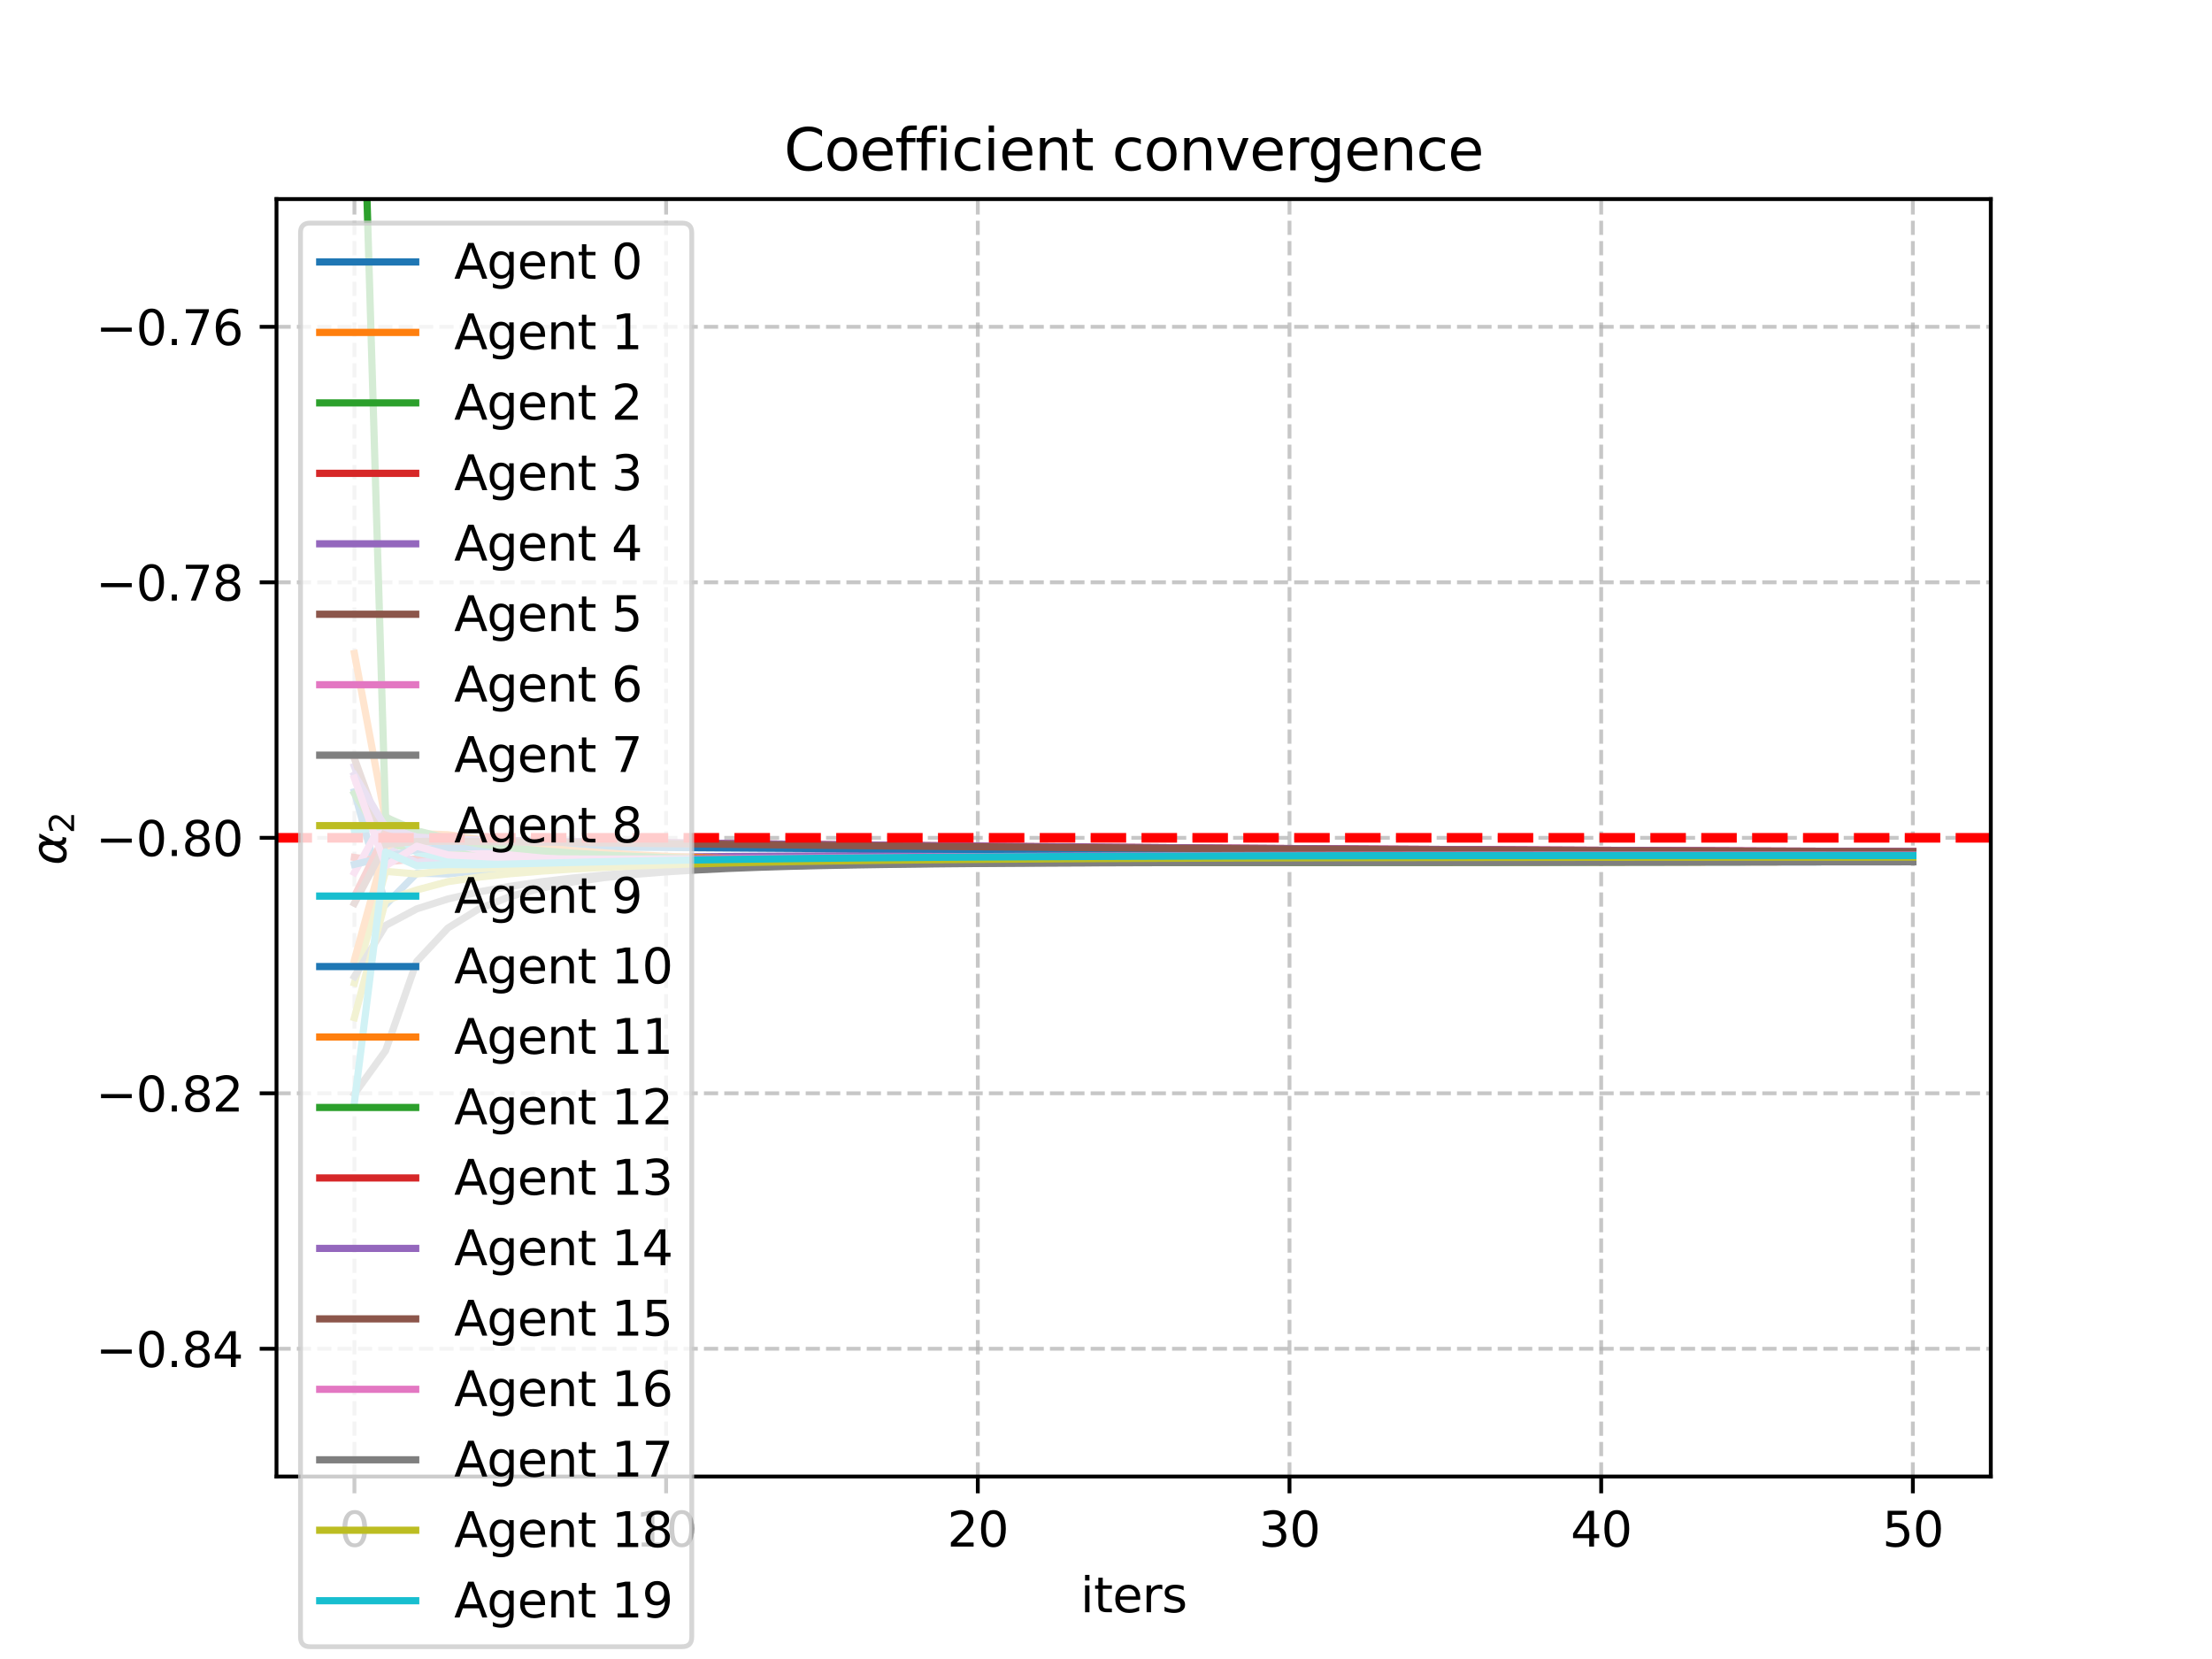 <?xml version="1.0" encoding="utf-8" standalone="no"?>
<!DOCTYPE svg PUBLIC "-//W3C//DTD SVG 1.1//EN"
  "http://www.w3.org/Graphics/SVG/1.1/DTD/svg11.dtd">
<svg xmlns:xlink="http://www.w3.org/1999/xlink" width="460.8pt" height="345.6pt" viewBox="0 0 460.8 345.6" xmlns="http://www.w3.org/2000/svg" version="1.1">
 <defs>
  <style type="text/css">*{stroke-linejoin: round; stroke-linecap: butt}</style>
 </defs>
 <g id="figure_1">
  <g id="patch_1">
   <path d="M 0 345.6 
L 460.8 345.6 
L 460.8 0 
L 0 0 
z
" style="fill: #ffffff"/>
  </g>
  <g id="axes_1">
   <g id="patch_2">
    <path d="M 57.6 307.584 
L 414.72 307.584 
L 414.72 41.472 
L 57.6 41.472 
z
" style="fill: #ffffff"/>
   </g>
   <g id="matplotlib.axis_1">
    <g id="xtick_1">
     <g id="line2d_1">
      <path d="M 73.833 307.584 
L 73.833 41.472 
" clip-path="url(#p2166d1a9cb)" style="fill: none; stroke-dasharray: 2.96,1.28; stroke-dashoffset: 0; stroke: #b0b0b0; stroke-opacity: 0.7; stroke-width: 0.8"/>
     </g>
     <g id="line2d_2">
      <defs>
       <path id="m186b4aa6e1" d="M 0 0 
L 0 3.5 
" style="stroke: #000000; stroke-width: 0.8"/>
      </defs>
      <g>
       <use xlink:href="#m186b4aa6e1" x="73.833" y="307.584" style="stroke: #000000; stroke-width: 0.8"/>
      </g>
     </g>
     <g id="text_1">
      <!-- 0 -->
      <g transform="translate(70.651 322.182) scale(0.1 -0.1)">
       <defs>
        <path id="DejaVuSans-30" d="M 2034 4250 
Q 1547 4250 1301 3770 
Q 1056 3291 1056 2328 
Q 1056 1369 1301 889 
Q 1547 409 2034 409 
Q 2525 409 2770 889 
Q 3016 1369 3016 2328 
Q 3016 3291 2770 3770 
Q 2525 4250 2034 4250 
z
M 2034 4750 
Q 2819 4750 3233 4129 
Q 3647 3509 3647 2328 
Q 3647 1150 3233 529 
Q 2819 -91 2034 -91 
Q 1250 -91 836 529 
Q 422 1150 422 2328 
Q 422 3509 836 4129 
Q 1250 4750 2034 4750 
z
" transform="scale(0.016)"/>
       </defs>
       <use xlink:href="#DejaVuSans-30"/>
      </g>
     </g>
    </g>
    <g id="xtick_2">
     <g id="line2d_3">
      <path d="M 138.764 307.584 
L 138.764 41.472 
" clip-path="url(#p2166d1a9cb)" style="fill: none; stroke-dasharray: 2.96,1.28; stroke-dashoffset: 0; stroke: #b0b0b0; stroke-opacity: 0.7; stroke-width: 0.8"/>
     </g>
     <g id="line2d_4">
      <g>
       <use xlink:href="#m186b4aa6e1" x="138.764" y="307.584" style="stroke: #000000; stroke-width: 0.8"/>
      </g>
     </g>
     <g id="text_2">
      <!-- 10 -->
      <g transform="translate(132.401 322.182) scale(0.1 -0.1)">
       <defs>
        <path id="DejaVuSans-31" d="M 794 531 
L 1825 531 
L 1825 4091 
L 703 3866 
L 703 4441 
L 1819 4666 
L 2450 4666 
L 2450 531 
L 3481 531 
L 3481 0 
L 794 0 
L 794 531 
z
" transform="scale(0.016)"/>
       </defs>
       <use xlink:href="#DejaVuSans-31"/>
       <use xlink:href="#DejaVuSans-30" transform="translate(63.623 0)"/>
      </g>
     </g>
    </g>
    <g id="xtick_3">
     <g id="line2d_5">
      <path d="M 203.695 307.584 
L 203.695 41.472 
" clip-path="url(#p2166d1a9cb)" style="fill: none; stroke-dasharray: 2.96,1.28; stroke-dashoffset: 0; stroke: #b0b0b0; stroke-opacity: 0.7; stroke-width: 0.8"/>
     </g>
     <g id="line2d_6">
      <g>
       <use xlink:href="#m186b4aa6e1" x="203.695" y="307.584" style="stroke: #000000; stroke-width: 0.8"/>
      </g>
     </g>
     <g id="text_3">
      <!-- 20 -->
      <g transform="translate(197.332 322.182) scale(0.1 -0.1)">
       <defs>
        <path id="DejaVuSans-32" d="M 1228 531 
L 3431 531 
L 3431 0 
L 469 0 
L 469 531 
Q 828 903 1448 1529 
Q 2069 2156 2228 2338 
Q 2531 2678 2651 2914 
Q 2772 3150 2772 3378 
Q 2772 3750 2511 3984 
Q 2250 4219 1831 4219 
Q 1534 4219 1204 4116 
Q 875 4013 500 3803 
L 500 4441 
Q 881 4594 1212 4672 
Q 1544 4750 1819 4750 
Q 2544 4750 2975 4387 
Q 3406 4025 3406 3419 
Q 3406 3131 3298 2873 
Q 3191 2616 2906 2266 
Q 2828 2175 2409 1742 
Q 1991 1309 1228 531 
z
" transform="scale(0.016)"/>
       </defs>
       <use xlink:href="#DejaVuSans-32"/>
       <use xlink:href="#DejaVuSans-30" transform="translate(63.623 0)"/>
      </g>
     </g>
    </g>
    <g id="xtick_4">
     <g id="line2d_7">
      <path d="M 268.625 307.584 
L 268.625 41.472 
" clip-path="url(#p2166d1a9cb)" style="fill: none; stroke-dasharray: 2.96,1.28; stroke-dashoffset: 0; stroke: #b0b0b0; stroke-opacity: 0.7; stroke-width: 0.8"/>
     </g>
     <g id="line2d_8">
      <g>
       <use xlink:href="#m186b4aa6e1" x="268.625" y="307.584" style="stroke: #000000; stroke-width: 0.8"/>
      </g>
     </g>
     <g id="text_4">
      <!-- 30 -->
      <g transform="translate(262.263 322.182) scale(0.1 -0.1)">
       <defs>
        <path id="DejaVuSans-33" d="M 2597 2516 
Q 3050 2419 3304 2112 
Q 3559 1806 3559 1356 
Q 3559 666 3084 287 
Q 2609 -91 1734 -91 
Q 1441 -91 1130 -33 
Q 819 25 488 141 
L 488 750 
Q 750 597 1062 519 
Q 1375 441 1716 441 
Q 2309 441 2620 675 
Q 2931 909 2931 1356 
Q 2931 1769 2642 2001 
Q 2353 2234 1838 2234 
L 1294 2234 
L 1294 2753 
L 1863 2753 
Q 2328 2753 2575 2939 
Q 2822 3125 2822 3475 
Q 2822 3834 2567 4026 
Q 2313 4219 1838 4219 
Q 1578 4219 1281 4162 
Q 984 4106 628 3988 
L 628 4550 
Q 988 4650 1302 4700 
Q 1616 4750 1894 4750 
Q 2613 4750 3031 4423 
Q 3450 4097 3450 3541 
Q 3450 3153 3228 2886 
Q 3006 2619 2597 2516 
z
" transform="scale(0.016)"/>
       </defs>
       <use xlink:href="#DejaVuSans-33"/>
       <use xlink:href="#DejaVuSans-30" transform="translate(63.623 0)"/>
      </g>
     </g>
    </g>
    <g id="xtick_5">
     <g id="line2d_9">
      <path d="M 333.556 307.584 
L 333.556 41.472 
" clip-path="url(#p2166d1a9cb)" style="fill: none; stroke-dasharray: 2.96,1.28; stroke-dashoffset: 0; stroke: #b0b0b0; stroke-opacity: 0.7; stroke-width: 0.8"/>
     </g>
     <g id="line2d_10">
      <g>
       <use xlink:href="#m186b4aa6e1" x="333.556" y="307.584" style="stroke: #000000; stroke-width: 0.8"/>
      </g>
     </g>
     <g id="text_5">
      <!-- 40 -->
      <g transform="translate(327.194 322.182) scale(0.1 -0.1)">
       <defs>
        <path id="DejaVuSans-34" d="M 2419 4116 
L 825 1625 
L 2419 1625 
L 2419 4116 
z
M 2253 4666 
L 3047 4666 
L 3047 1625 
L 3713 1625 
L 3713 1100 
L 3047 1100 
L 3047 0 
L 2419 0 
L 2419 1100 
L 313 1100 
L 313 1709 
L 2253 4666 
z
" transform="scale(0.016)"/>
       </defs>
       <use xlink:href="#DejaVuSans-34"/>
       <use xlink:href="#DejaVuSans-30" transform="translate(63.623 0)"/>
      </g>
     </g>
    </g>
    <g id="xtick_6">
     <g id="line2d_11">
      <path d="M 398.487 307.584 
L 398.487 41.472 
" clip-path="url(#p2166d1a9cb)" style="fill: none; stroke-dasharray: 2.96,1.28; stroke-dashoffset: 0; stroke: #b0b0b0; stroke-opacity: 0.7; stroke-width: 0.8"/>
     </g>
     <g id="line2d_12">
      <g>
       <use xlink:href="#m186b4aa6e1" x="398.487" y="307.584" style="stroke: #000000; stroke-width: 0.8"/>
      </g>
     </g>
     <g id="text_6">
      <!-- 50 -->
      <g transform="translate(392.125 322.182) scale(0.1 -0.1)">
       <defs>
        <path id="DejaVuSans-35" d="M 691 4666 
L 3169 4666 
L 3169 4134 
L 1269 4134 
L 1269 2991 
Q 1406 3038 1543 3061 
Q 1681 3084 1819 3084 
Q 2600 3084 3056 2656 
Q 3513 2228 3513 1497 
Q 3513 744 3044 326 
Q 2575 -91 1722 -91 
Q 1428 -91 1123 -41 
Q 819 9 494 109 
L 494 744 
Q 775 591 1075 516 
Q 1375 441 1709 441 
Q 2250 441 2565 725 
Q 2881 1009 2881 1497 
Q 2881 1984 2565 2268 
Q 2250 2553 1709 2553 
Q 1456 2553 1204 2497 
Q 953 2441 691 2322 
L 691 4666 
z
" transform="scale(0.016)"/>
       </defs>
       <use xlink:href="#DejaVuSans-35"/>
       <use xlink:href="#DejaVuSans-30" transform="translate(63.623 0)"/>
      </g>
     </g>
    </g>
    <g id="text_7">
     <!-- iters -->
     <g transform="translate(225.074 335.861) scale(0.1 -0.1)">
      <defs>
       <path id="DejaVuSans-69" d="M 603 3500 
L 1178 3500 
L 1178 0 
L 603 0 
L 603 3500 
z
M 603 4863 
L 1178 4863 
L 1178 4134 
L 603 4134 
L 603 4863 
z
" transform="scale(0.016)"/>
       <path id="DejaVuSans-74" d="M 1172 4494 
L 1172 3500 
L 2356 3500 
L 2356 3053 
L 1172 3053 
L 1172 1153 
Q 1172 725 1289 603 
Q 1406 481 1766 481 
L 2356 481 
L 2356 0 
L 1766 0 
Q 1100 0 847 248 
Q 594 497 594 1153 
L 594 3053 
L 172 3053 
L 172 3500 
L 594 3500 
L 594 4494 
L 1172 4494 
z
" transform="scale(0.016)"/>
       <path id="DejaVuSans-65" d="M 3597 1894 
L 3597 1613 
L 953 1613 
Q 991 1019 1311 708 
Q 1631 397 2203 397 
Q 2534 397 2845 478 
Q 3156 559 3463 722 
L 3463 178 
Q 3153 47 2828 -22 
Q 2503 -91 2169 -91 
Q 1331 -91 842 396 
Q 353 884 353 1716 
Q 353 2575 817 3079 
Q 1281 3584 2069 3584 
Q 2775 3584 3186 3129 
Q 3597 2675 3597 1894 
z
M 3022 2063 
Q 3016 2534 2758 2815 
Q 2500 3097 2075 3097 
Q 1594 3097 1305 2825 
Q 1016 2553 972 2059 
L 3022 2063 
z
" transform="scale(0.016)"/>
       <path id="DejaVuSans-72" d="M 2631 2963 
Q 2534 3019 2420 3045 
Q 2306 3072 2169 3072 
Q 1681 3072 1420 2755 
Q 1159 2438 1159 1844 
L 1159 0 
L 581 0 
L 581 3500 
L 1159 3500 
L 1159 2956 
Q 1341 3275 1631 3429 
Q 1922 3584 2338 3584 
Q 2397 3584 2469 3576 
Q 2541 3569 2628 3553 
L 2631 2963 
z
" transform="scale(0.016)"/>
       <path id="DejaVuSans-73" d="M 2834 3397 
L 2834 2853 
Q 2591 2978 2328 3040 
Q 2066 3103 1784 3103 
Q 1356 3103 1142 2972 
Q 928 2841 928 2578 
Q 928 2378 1081 2264 
Q 1234 2150 1697 2047 
L 1894 2003 
Q 2506 1872 2764 1633 
Q 3022 1394 3022 966 
Q 3022 478 2636 193 
Q 2250 -91 1575 -91 
Q 1294 -91 989 -36 
Q 684 19 347 128 
L 347 722 
Q 666 556 975 473 
Q 1284 391 1588 391 
Q 1994 391 2212 530 
Q 2431 669 2431 922 
Q 2431 1156 2273 1281 
Q 2116 1406 1581 1522 
L 1381 1569 
Q 847 1681 609 1914 
Q 372 2147 372 2553 
Q 372 3047 722 3315 
Q 1072 3584 1716 3584 
Q 2034 3584 2315 3537 
Q 2597 3491 2834 3397 
z
" transform="scale(0.016)"/>
      </defs>
      <use xlink:href="#DejaVuSans-69"/>
      <use xlink:href="#DejaVuSans-74" transform="translate(27.783 0)"/>
      <use xlink:href="#DejaVuSans-65" transform="translate(66.992 0)"/>
      <use xlink:href="#DejaVuSans-72" transform="translate(128.516 0)"/>
      <use xlink:href="#DejaVuSans-73" transform="translate(169.629 0)"/>
     </g>
    </g>
   </g>
   <g id="matplotlib.axis_2">
    <g id="ytick_1">
     <g id="line2d_13">
      <path d="M 57.6 280.973 
L 414.72 280.973 
" clip-path="url(#p2166d1a9cb)" style="fill: none; stroke-dasharray: 2.96,1.28; stroke-dashoffset: 0; stroke: #b0b0b0; stroke-opacity: 0.7; stroke-width: 0.8"/>
     </g>
     <g id="line2d_14">
      <defs>
       <path id="maf3e84c59c" d="M 0 0 
L -3.5 0 
" style="stroke: #000000; stroke-width: 0.8"/>
      </defs>
      <g>
       <use xlink:href="#maf3e84c59c" x="57.6" y="280.973" style="stroke: #000000; stroke-width: 0.8"/>
      </g>
     </g>
     <g id="text_8">
      <!-- −0.84 -->
      <g transform="translate(19.955 284.772) scale(0.1 -0.1)">
       <defs>
        <path id="DejaVuSans-2212" d="M 678 2272 
L 4684 2272 
L 4684 1741 
L 678 1741 
L 678 2272 
z
" transform="scale(0.016)"/>
        <path id="DejaVuSans-2e" d="M 684 794 
L 1344 794 
L 1344 0 
L 684 0 
L 684 794 
z
" transform="scale(0.016)"/>
        <path id="DejaVuSans-38" d="M 2034 2216 
Q 1584 2216 1326 1975 
Q 1069 1734 1069 1313 
Q 1069 891 1326 650 
Q 1584 409 2034 409 
Q 2484 409 2743 651 
Q 3003 894 3003 1313 
Q 3003 1734 2745 1975 
Q 2488 2216 2034 2216 
z
M 1403 2484 
Q 997 2584 770 2862 
Q 544 3141 544 3541 
Q 544 4100 942 4425 
Q 1341 4750 2034 4750 
Q 2731 4750 3128 4425 
Q 3525 4100 3525 3541 
Q 3525 3141 3298 2862 
Q 3072 2584 2669 2484 
Q 3125 2378 3379 2068 
Q 3634 1759 3634 1313 
Q 3634 634 3220 271 
Q 2806 -91 2034 -91 
Q 1263 -91 848 271 
Q 434 634 434 1313 
Q 434 1759 690 2068 
Q 947 2378 1403 2484 
z
M 1172 3481 
Q 1172 3119 1398 2916 
Q 1625 2713 2034 2713 
Q 2441 2713 2670 2916 
Q 2900 3119 2900 3481 
Q 2900 3844 2670 4047 
Q 2441 4250 2034 4250 
Q 1625 4250 1398 4047 
Q 1172 3844 1172 3481 
z
" transform="scale(0.016)"/>
       </defs>
       <use xlink:href="#DejaVuSans-2212"/>
       <use xlink:href="#DejaVuSans-30" transform="translate(83.789 0)"/>
       <use xlink:href="#DejaVuSans-2e" transform="translate(147.412 0)"/>
       <use xlink:href="#DejaVuSans-38" transform="translate(179.199 0)"/>
       <use xlink:href="#DejaVuSans-34" transform="translate(242.822 0)"/>
      </g>
     </g>
    </g>
    <g id="ytick_2">
     <g id="line2d_15">
      <path d="M 57.6 227.75 
L 414.72 227.75 
" clip-path="url(#p2166d1a9cb)" style="fill: none; stroke-dasharray: 2.96,1.28; stroke-dashoffset: 0; stroke: #b0b0b0; stroke-opacity: 0.7; stroke-width: 0.8"/>
     </g>
     <g id="line2d_16">
      <g>
       <use xlink:href="#maf3e84c59c" x="57.6" y="227.75" style="stroke: #000000; stroke-width: 0.8"/>
      </g>
     </g>
     <g id="text_9">
      <!-- −0.82 -->
      <g transform="translate(19.955 231.55) scale(0.1 -0.1)">
       <use xlink:href="#DejaVuSans-2212"/>
       <use xlink:href="#DejaVuSans-30" transform="translate(83.789 0)"/>
       <use xlink:href="#DejaVuSans-2e" transform="translate(147.412 0)"/>
       <use xlink:href="#DejaVuSans-38" transform="translate(179.199 0)"/>
       <use xlink:href="#DejaVuSans-32" transform="translate(242.822 0)"/>
      </g>
     </g>
    </g>
    <g id="ytick_3">
     <g id="line2d_17">
      <path d="M 57.6 174.528 
L 414.72 174.528 
" clip-path="url(#p2166d1a9cb)" style="fill: none; stroke-dasharray: 2.96,1.28; stroke-dashoffset: 0; stroke: #b0b0b0; stroke-opacity: 0.7; stroke-width: 0.8"/>
     </g>
     <g id="line2d_18">
      <g>
       <use xlink:href="#maf3e84c59c" x="57.6" y="174.528" style="stroke: #000000; stroke-width: 0.8"/>
      </g>
     </g>
     <g id="text_10">
      <!-- −0.80 -->
      <g transform="translate(19.955 178.327) scale(0.1 -0.1)">
       <use xlink:href="#DejaVuSans-2212"/>
       <use xlink:href="#DejaVuSans-30" transform="translate(83.789 0)"/>
       <use xlink:href="#DejaVuSans-2e" transform="translate(147.412 0)"/>
       <use xlink:href="#DejaVuSans-38" transform="translate(179.199 0)"/>
       <use xlink:href="#DejaVuSans-30" transform="translate(242.822 0)"/>
      </g>
     </g>
    </g>
    <g id="ytick_4">
     <g id="line2d_19">
      <path d="M 57.6 121.306 
L 414.72 121.306 
" clip-path="url(#p2166d1a9cb)" style="fill: none; stroke-dasharray: 2.96,1.28; stroke-dashoffset: 0; stroke: #b0b0b0; stroke-opacity: 0.7; stroke-width: 0.8"/>
     </g>
     <g id="line2d_20">
      <g>
       <use xlink:href="#maf3e84c59c" x="57.6" y="121.306" style="stroke: #000000; stroke-width: 0.8"/>
      </g>
     </g>
     <g id="text_11">
      <!-- −0.78 -->
      <g transform="translate(19.955 125.105) scale(0.1 -0.1)">
       <defs>
        <path id="DejaVuSans-37" d="M 525 4666 
L 3525 4666 
L 3525 4397 
L 1831 0 
L 1172 0 
L 2766 4134 
L 525 4134 
L 525 4666 
z
" transform="scale(0.016)"/>
       </defs>
       <use xlink:href="#DejaVuSans-2212"/>
       <use xlink:href="#DejaVuSans-30" transform="translate(83.789 0)"/>
       <use xlink:href="#DejaVuSans-2e" transform="translate(147.412 0)"/>
       <use xlink:href="#DejaVuSans-37" transform="translate(179.199 0)"/>
       <use xlink:href="#DejaVuSans-38" transform="translate(242.822 0)"/>
      </g>
     </g>
    </g>
    <g id="ytick_5">
     <g id="line2d_21">
      <path d="M 57.6 68.083 
L 414.72 68.083 
" clip-path="url(#p2166d1a9cb)" style="fill: none; stroke-dasharray: 2.96,1.28; stroke-dashoffset: 0; stroke: #b0b0b0; stroke-opacity: 0.7; stroke-width: 0.8"/>
     </g>
     <g id="line2d_22">
      <g>
       <use xlink:href="#maf3e84c59c" x="57.6" y="68.083" style="stroke: #000000; stroke-width: 0.8"/>
      </g>
     </g>
     <g id="text_12">
      <!-- −0.76 -->
      <g transform="translate(19.955 71.882) scale(0.1 -0.1)">
       <defs>
        <path id="DejaVuSans-36" d="M 2113 2584 
Q 1688 2584 1439 2293 
Q 1191 2003 1191 1497 
Q 1191 994 1439 701 
Q 1688 409 2113 409 
Q 2538 409 2786 701 
Q 3034 994 3034 1497 
Q 3034 2003 2786 2293 
Q 2538 2584 2113 2584 
z
M 3366 4563 
L 3366 3988 
Q 3128 4100 2886 4159 
Q 2644 4219 2406 4219 
Q 1781 4219 1451 3797 
Q 1122 3375 1075 2522 
Q 1259 2794 1537 2939 
Q 1816 3084 2150 3084 
Q 2853 3084 3261 2657 
Q 3669 2231 3669 1497 
Q 3669 778 3244 343 
Q 2819 -91 2113 -91 
Q 1303 -91 875 529 
Q 447 1150 447 2328 
Q 447 3434 972 4092 
Q 1497 4750 2381 4750 
Q 2619 4750 2861 4703 
Q 3103 4656 3366 4563 
z
" transform="scale(0.016)"/>
       </defs>
       <use xlink:href="#DejaVuSans-2212"/>
       <use xlink:href="#DejaVuSans-30" transform="translate(83.789 0)"/>
       <use xlink:href="#DejaVuSans-2e" transform="translate(147.412 0)"/>
       <use xlink:href="#DejaVuSans-37" transform="translate(179.199 0)"/>
       <use xlink:href="#DejaVuSans-36" transform="translate(242.822 0)"/>
      </g>
     </g>
    </g>
    <g id="text_13">
     <!-- $\alpha_2$ -->
     <g transform="translate(13.875 180.228) rotate(-90) scale(0.1 -0.1)">
      <defs>
       <path id="DejaVuSans-Oblique-3b1" d="M 2619 1628 
L 2622 2350 
Q 2625 3088 2069 3091 
Q 1653 3094 1394 2747 
Q 1069 2319 959 1747 
Q 825 1059 994 731 
Q 1169 397 1547 397 
Q 1966 397 2319 1063 
L 2619 1628 
z
M 2166 3578 
Q 3141 3594 3128 2584 
Q 3128 2584 3616 3500 
L 4128 3500 
L 3119 1603 
L 3109 919 
Q 3109 766 3194 638 
Q 3291 488 3391 488 
L 3669 488 
L 3575 0 
L 3228 0 
Q 2934 0 2722 263 
Q 2622 394 2619 669 
Q 2416 334 2066 50 
Q 1900 -81 1453 -78 
Q 722 -72 456 397 
Q 184 884 353 1747 
Q 534 2675 1009 3097 
Q 1544 3569 2166 3578 
z
" transform="scale(0.016)"/>
      </defs>
      <use xlink:href="#DejaVuSans-Oblique-3b1" transform="translate(0 0.844)"/>
      <use xlink:href="#DejaVuSans-32" transform="translate(65.918 -15.562) scale(0.7)"/>
     </g>
    </g>
   </g>
   <g id="line2d_23">
    <path d="M 73.833 164.944 
L 80.326 188.476 
L 86.819 181.903 
L 93.312 182.054 
L 99.805 181.352 
L 106.298 180.949 
L 112.791 180.582 
L 119.284 180.283 
L 125.777 180.03 
L 132.271 179.817 
L 138.764 179.636 
L 145.257 179.482 
L 151.75 179.35 
L 158.243 179.237 
L 164.736 179.138 
L 171.229 179.053 
L 177.722 178.978 
L 184.215 178.913 
L 190.708 178.855 
L 197.201 178.804 
L 203.695 178.758 
L 210.188 178.718 
L 216.681 178.681 
L 223.174 178.649 
L 229.667 178.62 
L 236.16 178.593 
L 242.653 178.57 
L 249.146 178.548 
L 255.639 178.529 
L 262.132 178.512 
L 268.625 178.497 
L 275.119 178.483 
L 281.612 178.471 
L 288.105 178.46 
L 294.598 178.45 
L 301.091 178.442 
L 307.584 178.434 
L 314.077 178.428 
L 320.57 178.422 
L 327.063 178.417 
L 333.556 178.413 
L 340.049 178.41 
L 346.543 178.407 
L 353.036 178.406 
L 359.529 178.404 
L 366.022 178.403 
L 372.515 178.403 
L 379.008 178.403 
L 385.501 178.403 
L 391.994 178.404 
L 398.487 178.406 
" clip-path="url(#p2166d1a9cb)" style="fill: none; stroke: #1f77b4; stroke-width: 1.5; stroke-linecap: square"/>
   </g>
   <g id="line2d_24">
    <path d="M 73.833 136.137 
L 80.326 170.869 
L 86.819 173.128 
L 93.312 174.956 
L 99.805 176.042 
L 106.298 176.81 
L 112.791 177.391 
L 119.284 177.844 
L 125.777 178.202 
L 132.271 178.488 
L 138.764 178.717 
L 145.257 178.9 
L 151.75 179.047 
L 158.243 179.165 
L 164.736 179.259 
L 171.229 179.334 
L 177.722 179.394 
L 184.215 179.441 
L 190.708 179.479 
L 197.201 179.508 
L 203.695 179.531 
L 210.188 179.549 
L 216.681 179.562 
L 223.174 179.572 
L 229.667 179.579 
L 236.16 179.584 
L 242.653 179.587 
L 249.146 179.589 
L 255.639 179.589 
L 262.132 179.589 
L 268.625 179.587 
L 275.119 179.585 
L 281.612 179.582 
L 288.105 179.579 
L 294.598 179.575 
L 301.091 179.572 
L 307.584 179.567 
L 314.077 179.563 
L 320.57 179.559 
L 327.063 179.554 
L 333.556 179.549 
L 340.049 179.544 
L 346.543 179.54 
L 353.036 179.535 
L 359.529 179.53 
L 366.022 179.525 
L 372.515 179.519 
L 379.008 179.514 
L 385.501 179.509 
L 391.994 179.504 
L 398.487 179.499 
" clip-path="url(#p2166d1a9cb)" style="fill: none; stroke: #ff7f0e; stroke-width: 1.5; stroke-linecap: square"/>
   </g>
   <g id="line2d_25">
    <path d="M 73.833 165.303 
L 80.326 175.845 
L 86.819 176.725 
L 93.312 177.387 
L 99.805 177.848 
L 106.298 178.204 
L 112.791 178.492 
L 119.284 178.723 
L 125.777 178.909 
L 132.271 179.058 
L 138.764 179.177 
L 145.257 179.272 
L 151.75 179.347 
L 158.243 179.406 
L 164.736 179.452 
L 171.229 179.488 
L 177.722 179.516 
L 184.215 179.537 
L 190.708 179.553 
L 197.201 179.565 
L 203.695 179.573 
L 210.188 179.579 
L 216.681 179.582 
L 223.174 179.584 
L 229.667 179.584 
L 236.16 179.583 
L 242.653 179.581 
L 249.146 179.579 
L 255.639 179.575 
L 262.132 179.572 
L 268.625 179.568 
L 275.119 179.563 
L 281.612 179.559 
L 288.105 179.554 
L 294.598 179.549 
L 301.091 179.544 
L 307.584 179.539 
L 314.077 179.534 
L 320.57 179.529 
L 327.063 179.524 
L 333.556 179.519 
L 340.049 179.513 
L 346.543 179.508 
L 353.036 179.503 
L 359.529 179.498 
L 366.022 179.493 
L 372.515 179.487 
L 379.008 179.482 
L 385.501 179.477 
L 391.994 179.472 
L 398.487 179.467 
" clip-path="url(#p2166d1a9cb)" style="fill: none; stroke: #2ca02c; stroke-width: 1.5; stroke-linecap: square"/>
   </g>
   <g id="line2d_26">
    <path d="M 73.833 178.615 
L 80.326 179.555 
L 86.819 178.916 
L 93.312 178.773 
L 99.805 178.729 
L 106.298 178.774 
L 112.791 178.856 
L 119.284 178.953 
L 125.777 179.048 
L 132.271 179.134 
L 138.764 179.208 
L 145.257 179.269 
L 151.75 179.318 
L 158.243 179.357 
L 164.736 179.386 
L 171.229 179.407 
L 177.722 179.423 
L 184.215 179.433 
L 190.708 179.438 
L 197.201 179.441 
L 203.695 179.441 
L 210.188 179.438 
L 216.681 179.435 
L 223.174 179.43 
L 229.667 179.424 
L 236.16 179.417 
L 242.653 179.41 
L 249.146 179.403 
L 255.639 179.395 
L 262.132 179.387 
L 268.625 179.38 
L 275.119 179.372 
L 281.612 179.365 
L 288.105 179.357 
L 294.598 179.35 
L 301.091 179.343 
L 307.584 179.336 
L 314.077 179.329 
L 320.57 179.323 
L 327.063 179.317 
L 333.556 179.311 
L 340.049 179.305 
L 346.543 179.299 
L 353.036 179.293 
L 359.529 179.288 
L 366.022 179.283 
L 372.515 179.278 
L 379.008 179.273 
L 385.501 179.268 
L 391.994 179.264 
L 398.487 179.26 
" clip-path="url(#p2166d1a9cb)" style="fill: none; stroke: #d62728; stroke-width: 1.5; stroke-linecap: square"/>
   </g>
   <g id="line2d_27">
    <path d="M 73.833 159.656 
L 80.326 176.612 
L 86.819 179.673 
L 93.312 178.929 
L 99.805 178.988 
L 106.298 178.872 
L 112.791 178.802 
L 119.284 178.726 
L 125.777 178.657 
L 132.271 178.592 
L 138.764 178.531 
L 145.257 178.475 
L 151.75 178.424 
L 158.243 178.377 
L 164.736 178.335 
L 171.229 178.297 
L 177.722 178.262 
L 184.215 178.231 
L 190.708 178.204 
L 197.201 178.179 
L 203.695 178.157 
L 210.188 178.137 
L 216.681 178.12 
L 223.174 178.105 
L 229.667 178.092 
L 236.16 178.081 
L 242.653 178.071 
L 249.146 178.063 
L 255.639 178.056 
L 262.132 178.051 
L 268.625 178.046 
L 275.119 178.043 
L 281.612 178.041 
L 288.105 178.039 
L 294.598 178.039 
L 301.091 178.039 
L 307.584 178.04 
L 314.077 178.041 
L 320.57 178.043 
L 327.063 178.046 
L 333.556 178.049 
L 340.049 178.052 
L 346.543 178.056 
L 353.036 178.061 
L 359.529 178.065 
L 366.022 178.07 
L 372.515 178.076 
L 379.008 178.081 
L 385.501 178.087 
L 391.994 178.093 
L 398.487 178.099 
" clip-path="url(#p2166d1a9cb)" style="fill: none; stroke: #9467bd; stroke-width: 1.5; stroke-linecap: square"/>
   </g>
   <g id="line2d_28">
    <path d="M 73.833 158.02 
L 80.326 175.888 
L 86.819 175.305 
L 93.312 175.249 
L 99.805 175.303 
L 106.298 175.362 
L 112.791 175.435 
L 119.284 175.512 
L 125.777 175.589 
L 132.271 175.666 
L 138.764 175.742 
L 145.257 175.816 
L 151.75 175.888 
L 158.243 175.958 
L 164.736 176.026 
L 171.229 176.092 
L 177.722 176.156 
L 184.215 176.217 
L 190.708 176.277 
L 197.201 176.335 
L 203.695 176.391 
L 210.188 176.445 
L 216.681 176.497 
L 223.174 176.548 
L 229.667 176.597 
L 236.16 176.644 
L 242.653 176.69 
L 249.146 176.734 
L 255.639 176.777 
L 262.132 176.818 
L 268.625 176.858 
L 275.119 176.897 
L 281.612 176.934 
L 288.105 176.971 
L 294.598 177.006 
L 301.091 177.04 
L 307.584 177.074 
L 314.077 177.106 
L 320.57 177.137 
L 327.063 177.168 
L 333.556 177.197 
L 340.049 177.226 
L 346.543 177.254 
L 353.036 177.281 
L 359.529 177.307 
L 366.022 177.333 
L 372.515 177.358 
L 379.008 177.383 
L 385.501 177.407 
L 391.994 177.43 
L 398.487 177.453 
" clip-path="url(#p2166d1a9cb)" style="fill: none; stroke: #8c564b; stroke-width: 1.5; stroke-linecap: square"/>
   </g>
   <g id="line2d_29">
    <path d="M 73.833 181.779 
L 80.326 170.009 
L 86.819 174.689 
L 93.312 175.662 
L 99.805 177.023 
L 106.298 177.787 
L 112.791 178.296 
L 119.284 178.603 
L 125.777 178.783 
L 132.271 178.878 
L 138.764 178.918 
L 145.257 178.922 
L 151.75 178.902 
L 158.243 178.867 
L 164.736 178.824 
L 171.229 178.775 
L 177.722 178.725 
L 184.215 178.674 
L 190.708 178.625 
L 197.201 178.577 
L 203.695 178.532 
L 210.188 178.489 
L 216.681 178.449 
L 223.174 178.412 
L 229.667 178.378 
L 236.16 178.347 
L 242.653 178.319 
L 249.146 178.294 
L 255.639 178.27 
L 262.132 178.249 
L 268.625 178.231 
L 275.119 178.214 
L 281.612 178.199 
L 288.105 178.186 
L 294.598 178.175 
L 301.091 178.165 
L 307.584 178.156 
L 314.077 178.149 
L 320.57 178.143 
L 327.063 178.138 
L 333.556 178.134 
L 340.049 178.131 
L 346.543 178.129 
L 353.036 178.128 
L 359.529 178.127 
L 366.022 178.127 
L 372.515 178.128 
L 379.008 178.129 
L 385.501 178.131 
L 391.994 178.133 
L 398.487 178.136 
" clip-path="url(#p2166d1a9cb)" style="fill: none; stroke: #e377c2; stroke-width: 1.5; stroke-linecap: square"/>
   </g>
   <g id="line2d_30">
    <path d="M 73.833 227.871 
L 80.326 218.874 
L 86.819 200.278 
L 93.312 193.325 
L 99.805 189.304 
L 106.298 186.746 
L 112.791 184.998 
L 119.284 183.751 
L 125.777 182.835 
L 132.271 182.148 
L 138.764 181.625 
L 145.257 181.222 
L 151.75 180.907 
L 158.243 180.66 
L 164.736 180.464 
L 171.229 180.309 
L 177.722 180.184 
L 184.215 180.083 
L 190.708 180.001 
L 197.201 179.935 
L 203.695 179.88 
L 210.188 179.835 
L 216.681 179.797 
L 223.174 179.766 
L 229.667 179.739 
L 236.16 179.717 
L 242.653 179.697 
L 249.146 179.681 
L 255.639 179.666 
L 262.132 179.653 
L 268.625 179.641 
L 275.119 179.631 
L 281.612 179.621 
L 288.105 179.612 
L 294.598 179.604 
L 301.091 179.596 
L 307.584 179.589 
L 314.077 179.581 
L 320.57 179.575 
L 327.063 179.568 
L 333.556 179.562 
L 340.049 179.556 
L 346.543 179.55 
L 353.036 179.544 
L 359.529 179.538 
L 366.022 179.532 
L 372.515 179.526 
L 379.008 179.521 
L 385.501 179.515 
L 391.994 179.51 
L 398.487 179.504 
" clip-path="url(#p2166d1a9cb)" style="fill: none; stroke: #7f7f7f; stroke-width: 1.5; stroke-linecap: square"/>
   </g>
   <g id="line2d_31">
    <path d="M 73.833 204.772 
L 80.326 181.523 
L 86.819 182.062 
L 93.312 181.312 
L 99.805 180.994 
L 106.298 180.684 
L 112.791 180.438 
L 119.284 180.226 
L 125.777 180.048 
L 132.271 179.897 
L 138.764 179.768 
L 145.257 179.658 
L 151.75 179.564 
L 158.243 179.482 
L 164.736 179.411 
L 171.229 179.349 
L 177.722 179.293 
L 184.215 179.244 
L 190.708 179.2 
L 197.201 179.16 
L 203.695 179.124 
L 210.188 179.091 
L 216.681 179.06 
L 223.174 179.033 
L 229.667 179.007 
L 236.16 178.984 
L 242.653 178.962 
L 249.146 178.942 
L 255.639 178.924 
L 262.132 178.907 
L 268.625 178.891 
L 275.119 178.877 
L 281.612 178.864 
L 288.105 178.852 
L 294.598 178.84 
L 301.091 178.83 
L 307.584 178.821 
L 314.077 178.812 
L 320.57 178.804 
L 327.063 178.797 
L 333.556 178.79 
L 340.049 178.785 
L 346.543 178.779 
L 353.036 178.775 
L 359.529 178.77 
L 366.022 178.767 
L 372.515 178.763 
L 379.008 178.76 
L 385.501 178.758 
L 391.994 178.756 
L 398.487 178.754 
" clip-path="url(#p2166d1a9cb)" style="fill: none; stroke: #bcbd22; stroke-width: 1.5; stroke-linecap: square"/>
   </g>
   <g id="line2d_32">
    <path d="M 73.833 173.06 
L 80.326 171.97 
L 86.819 177.574 
L 93.312 178.876 
L 99.805 179.298 
L 106.298 179.44 
L 112.791 179.497 
L 119.284 179.526 
L 125.777 179.545 
L 132.271 179.56 
L 138.764 179.572 
L 145.257 179.582 
L 151.75 179.59 
L 158.243 179.597 
L 164.736 179.603 
L 171.229 179.608 
L 177.722 179.612 
L 184.215 179.614 
L 190.708 179.616 
L 197.201 179.618 
L 203.695 179.618 
L 210.188 179.618 
L 216.681 179.618 
L 223.174 179.617 
L 229.667 179.615 
L 236.16 179.613 
L 242.653 179.611 
L 249.146 179.608 
L 255.639 179.605 
L 262.132 179.602 
L 268.625 179.599 
L 275.119 179.595 
L 281.612 179.591 
L 288.105 179.587 
L 294.598 179.583 
L 301.091 179.579 
L 307.584 179.574 
L 314.077 179.57 
L 320.57 179.565 
L 327.063 179.56 
L 333.556 179.556 
L 340.049 179.551 
L 346.543 179.546 
L 353.036 179.541 
L 359.529 179.536 
L 366.022 179.531 
L 372.515 179.526 
L 379.008 179.521 
L 385.501 179.516 
L 391.994 179.511 
L 398.487 179.506 
" clip-path="url(#p2166d1a9cb)" style="fill: none; stroke: #17becf; stroke-width: 1.5; stroke-linecap: square"/>
   </g>
   <g id="line2d_33">
    <path d="M 73.833 180.064 
L 80.326 178.536 
L 86.819 176.963 
L 93.312 176.595 
L 99.805 176.352 
L 106.298 176.32 
L 112.791 176.339 
L 119.284 176.386 
L 125.777 176.439 
L 132.271 176.493 
L 138.764 176.545 
L 145.257 176.595 
L 151.75 176.642 
L 158.243 176.686 
L 164.736 176.729 
L 171.229 176.77 
L 177.722 176.81 
L 184.215 176.848 
L 190.708 176.884 
L 197.201 176.92 
L 203.695 176.954 
L 210.188 176.988 
L 216.681 177.021 
L 223.174 177.052 
L 229.667 177.083 
L 236.16 177.113 
L 242.653 177.142 
L 249.146 177.17 
L 255.639 177.198 
L 262.132 177.225 
L 268.625 177.251 
L 275.119 177.277 
L 281.612 177.302 
L 288.105 177.326 
L 294.598 177.35 
L 301.091 177.374 
L 307.584 177.396 
L 314.077 177.419 
L 320.57 177.441 
L 327.063 177.462 
L 333.556 177.483 
L 340.049 177.503 
L 346.543 177.523 
L 353.036 177.543 
L 359.529 177.562 
L 366.022 177.581 
L 372.515 177.6 
L 379.008 177.618 
L 385.501 177.636 
L 391.994 177.653 
L 398.487 177.67 
" clip-path="url(#p2166d1a9cb)" style="fill: none; stroke: #1f77b4; stroke-width: 1.5; stroke-linecap: square"/>
   </g>
   <g id="line2d_34">
    <path d="M 73.833 199.981 
L 80.326 176.374 
L 86.819 173.642 
L 93.312 173.879 
L 99.805 174.841 
L 106.298 175.77 
L 112.791 176.545 
L 119.284 177.167 
L 125.777 177.664 
L 132.271 178.06 
L 138.764 178.376 
L 145.257 178.628 
L 151.75 178.831 
L 158.243 178.992 
L 164.736 179.121 
L 171.229 179.224 
L 177.722 179.307 
L 184.215 179.372 
L 190.708 179.424 
L 197.201 179.465 
L 203.695 179.497 
L 210.188 179.522 
L 216.681 179.541 
L 223.174 179.555 
L 229.667 179.566 
L 236.16 179.574 
L 242.653 179.58 
L 249.146 179.583 
L 255.639 179.585 
L 262.132 179.585 
L 268.625 179.585 
L 275.119 179.583 
L 281.612 179.581 
L 288.105 179.578 
L 294.598 179.575 
L 301.091 179.571 
L 307.584 179.568 
L 314.077 179.563 
L 320.57 179.559 
L 327.063 179.554 
L 333.556 179.55 
L 340.049 179.545 
L 346.543 179.54 
L 353.036 179.535 
L 359.529 179.53 
L 366.022 179.525 
L 372.515 179.52 
L 379.008 179.515 
L 385.501 179.51 
L 391.994 179.505 
L 398.487 179.5 
" clip-path="url(#p2166d1a9cb)" style="fill: none; stroke: #ff7f0e; stroke-width: 1.5; stroke-linecap: square"/>
   </g>
   <g id="line2d_35">
    <path d="M 75.174 -1 
L 80.326 170.261 
L 86.819 173.064 
L 93.312 174.683 
L 99.805 175.789 
L 106.298 176.601 
L 112.791 177.222 
L 119.284 177.709 
L 125.777 178.095 
L 132.271 178.403 
L 138.764 178.649 
L 145.257 178.847 
L 151.75 179.004 
L 158.243 179.131 
L 164.736 179.232 
L 171.229 179.312 
L 177.722 179.377 
L 184.215 179.428 
L 190.708 179.468 
L 197.201 179.5 
L 203.695 179.524 
L 210.188 179.543 
L 216.681 179.558 
L 223.174 179.569 
L 229.667 179.577 
L 236.16 179.582 
L 242.653 179.586 
L 249.146 179.587 
L 255.639 179.588 
L 262.132 179.588 
L 268.625 179.586 
L 275.119 179.584 
L 281.612 179.582 
L 288.105 179.578 
L 294.598 179.575 
L 301.091 179.571 
L 307.584 179.567 
L 314.077 179.563 
L 320.57 179.558 
L 327.063 179.554 
L 333.556 179.549 
L 340.049 179.544 
L 346.543 179.539 
L 353.036 179.534 
L 359.529 179.529 
L 366.022 179.524 
L 372.515 179.519 
L 379.008 179.514 
L 385.501 179.509 
L 391.994 179.504 
L 398.487 179.499 
" clip-path="url(#p2166d1a9cb)" style="fill: none; stroke: #2ca02c; stroke-width: 1.5; stroke-linecap: square"/>
   </g>
   <g id="line2d_36">
    <path d="M 73.833 186.755 
L 80.326 173.643 
L 86.819 174.431 
L 93.312 174.808 
L 99.805 175.004 
L 106.298 175.136 
L 112.791 175.236 
L 119.284 175.324 
L 125.777 175.407 
L 132.271 175.488 
L 138.764 175.567 
L 145.257 175.644 
L 151.75 175.72 
L 158.243 175.795 
L 164.736 175.867 
L 171.229 175.938 
L 177.722 176.006 
L 184.215 176.073 
L 190.708 176.137 
L 197.201 176.2 
L 203.695 176.26 
L 210.188 176.319 
L 216.681 176.375 
L 223.174 176.43 
L 229.667 176.483 
L 236.16 176.534 
L 242.653 176.583 
L 249.146 176.631 
L 255.639 176.677 
L 262.132 176.721 
L 268.625 176.765 
L 275.119 176.807 
L 281.612 176.847 
L 288.105 176.886 
L 294.598 176.924 
L 301.091 176.961 
L 307.584 176.997 
L 314.077 177.031 
L 320.57 177.065 
L 327.063 177.097 
L 333.556 177.129 
L 340.049 177.159 
L 346.543 177.189 
L 353.036 177.218 
L 359.529 177.246 
L 366.022 177.274 
L 372.515 177.3 
L 379.008 177.326 
L 385.501 177.352 
L 391.994 177.376 
L 398.487 177.4 
" clip-path="url(#p2166d1a9cb)" style="fill: none; stroke: #d62728; stroke-width: 1.5; stroke-linecap: square"/>
   </g>
   <g id="line2d_37">
    <path d="M 73.833 161.421 
L 80.326 172.369 
L 86.819 174.369 
L 93.312 174.805 
L 99.805 175.004 
L 106.298 175.136 
L 112.791 175.236 
L 119.284 175.324 
L 125.777 175.407 
L 132.271 175.488 
L 138.764 175.567 
L 145.257 175.644 
L 151.75 175.72 
L 158.243 175.795 
L 164.736 175.867 
L 171.229 175.938 
L 177.722 176.006 
L 184.215 176.073 
L 190.708 176.137 
L 197.201 176.2 
L 203.695 176.26 
L 210.188 176.319 
L 216.681 176.375 
L 223.174 176.43 
L 229.667 176.483 
L 236.16 176.534 
L 242.653 176.583 
L 249.146 176.631 
L 255.639 176.677 
L 262.132 176.721 
L 268.625 176.765 
L 275.119 176.807 
L 281.612 176.847 
L 288.105 176.886 
L 294.598 176.924 
L 301.091 176.961 
L 307.584 176.997 
L 314.077 177.031 
L 320.57 177.065 
L 327.063 177.097 
L 333.556 177.129 
L 340.049 177.159 
L 346.543 177.189 
L 353.036 177.218 
L 359.529 177.246 
L 366.022 177.274 
L 372.515 177.3 
L 379.008 177.326 
L 385.501 177.352 
L 391.994 177.376 
L 398.487 177.4 
" clip-path="url(#p2166d1a9cb)" style="fill: none; stroke: #9467bd; stroke-width: 1.5; stroke-linecap: square"/>
   </g>
   <g id="line2d_38">
    <path d="M 73.833 188.169 
L 80.326 175.888 
L 86.819 175.305 
L 93.312 175.249 
L 99.805 175.303 
L 106.298 175.362 
L 112.791 175.435 
L 119.284 175.512 
L 125.777 175.589 
L 132.271 175.666 
L 138.764 175.742 
L 145.257 175.816 
L 151.75 175.888 
L 158.243 175.958 
L 164.736 176.026 
L 171.229 176.092 
L 177.722 176.156 
L 184.215 176.217 
L 190.708 176.277 
L 197.201 176.335 
L 203.695 176.391 
L 210.188 176.445 
L 216.681 176.497 
L 223.174 176.548 
L 229.667 176.597 
L 236.16 176.644 
L 242.653 176.69 
L 249.146 176.734 
L 255.639 176.777 
L 262.132 176.818 
L 268.625 176.858 
L 275.119 176.897 
L 281.612 176.934 
L 288.105 176.971 
L 294.598 177.006 
L 301.091 177.04 
L 307.584 177.074 
L 314.077 177.106 
L 320.57 177.137 
L 327.063 177.168 
L 333.556 177.197 
L 340.049 177.226 
L 346.543 177.254 
L 353.036 177.281 
L 359.529 177.307 
L 366.022 177.333 
L 372.515 177.358 
L 379.008 177.383 
L 385.501 177.407 
L 391.994 177.43 
L 398.487 177.453 
" clip-path="url(#p2166d1a9cb)" style="fill: none; stroke: #8c564b; stroke-width: 1.5; stroke-linecap: square"/>
   </g>
   <g id="line2d_39">
    <path d="M 73.833 162.115 
L 80.326 180.388 
L 86.819 176.277 
L 93.312 178.088 
L 99.805 178.394 
L 106.298 178.718 
L 112.791 178.864 
L 119.284 178.94 
L 125.777 178.963 
L 132.271 178.954 
L 138.764 178.925 
L 145.257 178.883 
L 151.75 178.835 
L 158.243 178.782 
L 164.736 178.729 
L 171.229 178.676 
L 177.722 178.625 
L 184.215 178.576 
L 190.708 178.53 
L 197.201 178.487 
L 203.695 178.447 
L 210.188 178.41 
L 216.681 178.376 
L 223.174 178.345 
L 229.667 178.317 
L 236.16 178.291 
L 242.653 178.268 
L 249.146 178.247 
L 255.639 178.229 
L 262.132 178.212 
L 268.625 178.198 
L 275.119 178.185 
L 281.612 178.173 
L 288.105 178.163 
L 294.598 178.155 
L 301.091 178.148 
L 307.584 178.142 
L 314.077 178.137 
L 320.57 178.133 
L 327.063 178.13 
L 333.556 178.128 
L 340.049 178.127 
L 346.543 178.126 
L 353.036 178.127 
L 359.529 178.127 
L 366.022 178.129 
L 372.515 178.131 
L 379.008 178.133 
L 385.501 178.136 
L 391.994 178.139 
L 398.487 178.143 
" clip-path="url(#p2166d1a9cb)" style="fill: none; stroke: #e377c2; stroke-width: 1.5; stroke-linecap: square"/>
   </g>
   <g id="line2d_40">
    <path d="M 73.833 203.438 
L 80.326 192.796 
L 86.819 189.331 
L 93.312 187.271 
L 99.805 185.789 
L 106.298 184.625 
L 112.791 183.682 
L 119.284 182.912 
L 125.777 182.283 
L 132.271 181.77 
L 138.764 181.353 
L 145.257 181.015 
L 151.75 180.741 
L 158.243 180.52 
L 164.736 180.342 
L 171.229 180.199 
L 177.722 180.084 
L 184.215 179.992 
L 190.708 179.918 
L 197.201 179.859 
L 203.695 179.812 
L 210.188 179.774 
L 216.681 179.743 
L 223.174 179.718 
L 229.667 179.698 
L 236.16 179.682 
L 242.653 179.668 
L 249.146 179.657 
L 255.639 179.647 
L 262.132 179.639 
L 268.625 179.631 
L 275.119 179.625 
L 281.612 179.619 
L 288.105 179.613 
L 294.598 179.608 
L 301.091 179.603 
L 307.584 179.598 
L 314.077 179.593 
L 320.57 179.589 
L 327.063 179.584 
L 333.556 179.579 
L 340.049 179.575 
L 346.543 179.57 
L 353.036 179.565 
L 359.529 179.56 
L 366.022 179.555 
L 372.515 179.55 
L 379.008 179.545 
L 385.501 179.541 
L 391.994 179.536 
L 398.487 179.531 
" clip-path="url(#p2166d1a9cb)" style="fill: none; stroke: #7f7f7f; stroke-width: 1.5; stroke-linecap: square"/>
   </g>
   <g id="line2d_41">
    <path d="M 73.833 211.996 
L 80.326 187.592 
L 86.819 185.397 
L 93.312 183.658 
L 99.805 182.711 
L 106.298 182.006 
L 112.791 181.472 
L 119.284 181.043 
L 125.777 180.692 
L 132.271 180.4 
L 138.764 180.156 
L 145.257 179.95 
L 151.75 179.775 
L 158.243 179.627 
L 164.736 179.501 
L 171.229 179.392 
L 177.722 179.299 
L 184.215 179.217 
L 190.708 179.146 
L 197.201 179.084 
L 203.695 179.029 
L 210.188 178.98 
L 216.681 178.936 
L 223.174 178.897 
L 229.667 178.862 
L 236.16 178.83 
L 242.653 178.801 
L 249.146 178.775 
L 255.639 178.751 
L 262.132 178.73 
L 268.625 178.711 
L 275.119 178.693 
L 281.612 178.677 
L 288.105 178.662 
L 294.598 178.649 
L 301.091 178.637 
L 307.584 178.626 
L 314.077 178.617 
L 320.57 178.608 
L 327.063 178.6 
L 333.556 178.594 
L 340.049 178.587 
L 346.543 178.582 
L 353.036 178.578 
L 359.529 178.574 
L 366.022 178.57 
L 372.515 178.567 
L 379.008 178.565 
L 385.501 178.563 
L 391.994 178.562 
L 398.487 178.561 
" clip-path="url(#p2166d1a9cb)" style="fill: none; stroke: #bcbd22; stroke-width: 1.5; stroke-linecap: square"/>
   </g>
   <g id="line2d_42">
    <path d="M 73.833 229.639 
L 80.326 177.478 
L 86.819 180.356 
L 93.312 180.088 
L 99.805 180.135 
L 106.298 179.982 
L 112.791 179.823 
L 119.284 179.662 
L 125.777 179.513 
L 132.271 179.377 
L 138.764 179.254 
L 145.257 179.144 
L 151.75 179.044 
L 158.243 178.955 
L 164.736 178.875 
L 171.229 178.802 
L 177.722 178.737 
L 184.215 178.678 
L 190.708 178.625 
L 197.201 178.578 
L 203.695 178.535 
L 210.188 178.496 
L 216.681 178.461 
L 223.174 178.429 
L 229.667 178.401 
L 236.16 178.376 
L 242.653 178.353 
L 249.146 178.333 
L 255.639 178.314 
L 262.132 178.298 
L 268.625 178.284 
L 275.119 178.271 
L 281.612 178.26 
L 288.105 178.251 
L 294.598 178.242 
L 301.091 178.235 
L 307.584 178.229 
L 314.077 178.224 
L 320.57 178.22 
L 327.063 178.217 
L 333.556 178.215 
L 340.049 178.213 
L 346.543 178.213 
L 353.036 178.212 
L 359.529 178.213 
L 366.022 178.213 
L 372.515 178.215 
L 379.008 178.217 
L 385.501 178.219 
L 391.994 178.222 
L 398.487 178.225 
" clip-path="url(#p2166d1a9cb)" style="fill: none; stroke: #17becf; stroke-width: 1.5; stroke-linecap: square"/>
   </g>
   <g id="line2d_43">
    <path d="M 57.6 174.528 
L 414.72 174.528 
" clip-path="url(#p2166d1a9cb)" style="fill: none; stroke-dasharray: 7.4,3.2; stroke-dashoffset: 0; stroke: #ff0000; stroke-width: 2"/>
   </g>
   <g id="patch_3">
    <path d="M 57.6 307.584 
L 57.6 41.472 
" style="fill: none; stroke: #000000; stroke-width: 0.8; stroke-linejoin: miter; stroke-linecap: square"/>
   </g>
   <g id="patch_4">
    <path d="M 414.72 307.584 
L 414.72 41.472 
" style="fill: none; stroke: #000000; stroke-width: 0.8; stroke-linejoin: miter; stroke-linecap: square"/>
   </g>
   <g id="patch_5">
    <path d="M 57.6 307.584 
L 414.72 307.584 
" style="fill: none; stroke: #000000; stroke-width: 0.8; stroke-linejoin: miter; stroke-linecap: square"/>
   </g>
   <g id="patch_6">
    <path d="M 57.6 41.472 
L 414.72 41.472 
" style="fill: none; stroke: #000000; stroke-width: 0.8; stroke-linejoin: miter; stroke-linecap: square"/>
   </g>
   <g id="text_14">
    <!-- Coefficient convergence -->
    <g transform="translate(163.325 35.472) scale(0.12 -0.12)">
     <defs>
      <path id="DejaVuSans-43" d="M 4122 4306 
L 4122 3641 
Q 3803 3938 3442 4084 
Q 3081 4231 2675 4231 
Q 1875 4231 1450 3742 
Q 1025 3253 1025 2328 
Q 1025 1406 1450 917 
Q 1875 428 2675 428 
Q 3081 428 3442 575 
Q 3803 722 4122 1019 
L 4122 359 
Q 3791 134 3420 21 
Q 3050 -91 2638 -91 
Q 1578 -91 968 557 
Q 359 1206 359 2328 
Q 359 3453 968 4101 
Q 1578 4750 2638 4750 
Q 3056 4750 3426 4639 
Q 3797 4528 4122 4306 
z
" transform="scale(0.016)"/>
      <path id="DejaVuSans-6f" d="M 1959 3097 
Q 1497 3097 1228 2736 
Q 959 2375 959 1747 
Q 959 1119 1226 758 
Q 1494 397 1959 397 
Q 2419 397 2687 759 
Q 2956 1122 2956 1747 
Q 2956 2369 2687 2733 
Q 2419 3097 1959 3097 
z
M 1959 3584 
Q 2709 3584 3137 3096 
Q 3566 2609 3566 1747 
Q 3566 888 3137 398 
Q 2709 -91 1959 -91 
Q 1206 -91 779 398 
Q 353 888 353 1747 
Q 353 2609 779 3096 
Q 1206 3584 1959 3584 
z
" transform="scale(0.016)"/>
      <path id="DejaVuSans-66" d="M 2375 4863 
L 2375 4384 
L 1825 4384 
Q 1516 4384 1395 4259 
Q 1275 4134 1275 3809 
L 1275 3500 
L 2222 3500 
L 2222 3053 
L 1275 3053 
L 1275 0 
L 697 0 
L 697 3053 
L 147 3053 
L 147 3500 
L 697 3500 
L 697 3744 
Q 697 4328 969 4595 
Q 1241 4863 1831 4863 
L 2375 4863 
z
" transform="scale(0.016)"/>
      <path id="DejaVuSans-63" d="M 3122 3366 
L 3122 2828 
Q 2878 2963 2633 3030 
Q 2388 3097 2138 3097 
Q 1578 3097 1268 2742 
Q 959 2388 959 1747 
Q 959 1106 1268 751 
Q 1578 397 2138 397 
Q 2388 397 2633 464 
Q 2878 531 3122 666 
L 3122 134 
Q 2881 22 2623 -34 
Q 2366 -91 2075 -91 
Q 1284 -91 818 406 
Q 353 903 353 1747 
Q 353 2603 823 3093 
Q 1294 3584 2113 3584 
Q 2378 3584 2631 3529 
Q 2884 3475 3122 3366 
z
" transform="scale(0.016)"/>
      <path id="DejaVuSans-6e" d="M 3513 2113 
L 3513 0 
L 2938 0 
L 2938 2094 
Q 2938 2591 2744 2837 
Q 2550 3084 2163 3084 
Q 1697 3084 1428 2787 
Q 1159 2491 1159 1978 
L 1159 0 
L 581 0 
L 581 3500 
L 1159 3500 
L 1159 2956 
Q 1366 3272 1645 3428 
Q 1925 3584 2291 3584 
Q 2894 3584 3203 3211 
Q 3513 2838 3513 2113 
z
" transform="scale(0.016)"/>
      <path id="DejaVuSans-20" transform="scale(0.016)"/>
      <path id="DejaVuSans-76" d="M 191 3500 
L 800 3500 
L 1894 563 
L 2988 3500 
L 3597 3500 
L 2284 0 
L 1503 0 
L 191 3500 
z
" transform="scale(0.016)"/>
      <path id="DejaVuSans-67" d="M 2906 1791 
Q 2906 2416 2648 2759 
Q 2391 3103 1925 3103 
Q 1463 3103 1205 2759 
Q 947 2416 947 1791 
Q 947 1169 1205 825 
Q 1463 481 1925 481 
Q 2391 481 2648 825 
Q 2906 1169 2906 1791 
z
M 3481 434 
Q 3481 -459 3084 -895 
Q 2688 -1331 1869 -1331 
Q 1566 -1331 1297 -1286 
Q 1028 -1241 775 -1147 
L 775 -588 
Q 1028 -725 1275 -790 
Q 1522 -856 1778 -856 
Q 2344 -856 2625 -561 
Q 2906 -266 2906 331 
L 2906 616 
Q 2728 306 2450 153 
Q 2172 0 1784 0 
Q 1141 0 747 490 
Q 353 981 353 1791 
Q 353 2603 747 3093 
Q 1141 3584 1784 3584 
Q 2172 3584 2450 3431 
Q 2728 3278 2906 2969 
L 2906 3500 
L 3481 3500 
L 3481 434 
z
" transform="scale(0.016)"/>
     </defs>
     <use xlink:href="#DejaVuSans-43"/>
     <use xlink:href="#DejaVuSans-6f" transform="translate(69.824 0)"/>
     <use xlink:href="#DejaVuSans-65" transform="translate(131.006 0)"/>
     <use xlink:href="#DejaVuSans-66" transform="translate(192.529 0)"/>
     <use xlink:href="#DejaVuSans-66" transform="translate(227.734 0)"/>
     <use xlink:href="#DejaVuSans-69" transform="translate(262.939 0)"/>
     <use xlink:href="#DejaVuSans-63" transform="translate(290.723 0)"/>
     <use xlink:href="#DejaVuSans-69" transform="translate(345.703 0)"/>
     <use xlink:href="#DejaVuSans-65" transform="translate(373.486 0)"/>
     <use xlink:href="#DejaVuSans-6e" transform="translate(435.01 0)"/>
     <use xlink:href="#DejaVuSans-74" transform="translate(498.389 0)"/>
     <use xlink:href="#DejaVuSans-20" transform="translate(537.598 0)"/>
     <use xlink:href="#DejaVuSans-63" transform="translate(569.385 0)"/>
     <use xlink:href="#DejaVuSans-6f" transform="translate(624.365 0)"/>
     <use xlink:href="#DejaVuSans-6e" transform="translate(685.547 0)"/>
     <use xlink:href="#DejaVuSans-76" transform="translate(748.926 0)"/>
     <use xlink:href="#DejaVuSans-65" transform="translate(808.105 0)"/>
     <use xlink:href="#DejaVuSans-72" transform="translate(869.629 0)"/>
     <use xlink:href="#DejaVuSans-67" transform="translate(908.992 0)"/>
     <use xlink:href="#DejaVuSans-65" transform="translate(972.469 0)"/>
     <use xlink:href="#DejaVuSans-6e" transform="translate(1033.992 0)"/>
     <use xlink:href="#DejaVuSans-63" transform="translate(1097.371 0)"/>
     <use xlink:href="#DejaVuSans-65" transform="translate(1152.352 0)"/>
    </g>
   </g>
   <g id="legend_1">
    <g id="patch_7">
     <path d="M 64.6 343.034 
L 142.103 343.034 
Q 144.103 343.034 144.103 341.034 
L 144.103 48.472 
Q 144.103 46.472 142.103 46.472 
L 64.6 46.472 
Q 62.6 46.472 62.6 48.472 
L 62.6 341.034 
Q 62.6 343.034 64.6 343.034 
z
" style="fill: #ffffff; opacity: 0.8; stroke: #cccccc; stroke-linejoin: miter"/>
    </g>
    <g id="line2d_44">
     <path d="M 66.6 54.57 
L 76.6 54.57 
L 86.6 54.57 
" style="fill: none; stroke: #1f77b4; stroke-width: 1.5; stroke-linecap: square"/>
    </g>
    <g id="text_15">
     <!-- Agent 0 -->
     <g transform="translate(94.6 58.07) scale(0.1 -0.1)">
      <defs>
       <path id="DejaVuSans-41" d="M 2188 4044 
L 1331 1722 
L 3047 1722 
L 2188 4044 
z
M 1831 4666 
L 2547 4666 
L 4325 0 
L 3669 0 
L 3244 1197 
L 1141 1197 
L 716 0 
L 50 0 
L 1831 4666 
z
" transform="scale(0.016)"/>
      </defs>
      <use xlink:href="#DejaVuSans-41"/>
      <use xlink:href="#DejaVuSans-67" transform="translate(68.408 0)"/>
      <use xlink:href="#DejaVuSans-65" transform="translate(131.885 0)"/>
      <use xlink:href="#DejaVuSans-6e" transform="translate(193.408 0)"/>
      <use xlink:href="#DejaVuSans-74" transform="translate(256.787 0)"/>
      <use xlink:href="#DejaVuSans-20" transform="translate(295.996 0)"/>
      <use xlink:href="#DejaVuSans-30" transform="translate(327.783 0)"/>
     </g>
    </g>
    <g id="line2d_45">
     <path d="M 66.6 69.249 
L 76.6 69.249 
L 86.6 69.249 
" style="fill: none; stroke: #ff7f0e; stroke-width: 1.5; stroke-linecap: square"/>
    </g>
    <g id="text_16">
     <!-- Agent 1 -->
     <g transform="translate(94.6 72.749) scale(0.1 -0.1)">
      <use xlink:href="#DejaVuSans-41"/>
      <use xlink:href="#DejaVuSans-67" transform="translate(68.408 0)"/>
      <use xlink:href="#DejaVuSans-65" transform="translate(131.885 0)"/>
      <use xlink:href="#DejaVuSans-6e" transform="translate(193.408 0)"/>
      <use xlink:href="#DejaVuSans-74" transform="translate(256.787 0)"/>
      <use xlink:href="#DejaVuSans-20" transform="translate(295.996 0)"/>
      <use xlink:href="#DejaVuSans-31" transform="translate(327.783 0)"/>
     </g>
    </g>
    <g id="line2d_46">
     <path d="M 66.6 83.927 
L 76.6 83.927 
L 86.6 83.927 
" style="fill: none; stroke: #2ca02c; stroke-width: 1.5; stroke-linecap: square"/>
    </g>
    <g id="text_17">
     <!-- Agent 2 -->
     <g transform="translate(94.6 87.427) scale(0.1 -0.1)">
      <use xlink:href="#DejaVuSans-41"/>
      <use xlink:href="#DejaVuSans-67" transform="translate(68.408 0)"/>
      <use xlink:href="#DejaVuSans-65" transform="translate(131.885 0)"/>
      <use xlink:href="#DejaVuSans-6e" transform="translate(193.408 0)"/>
      <use xlink:href="#DejaVuSans-74" transform="translate(256.787 0)"/>
      <use xlink:href="#DejaVuSans-20" transform="translate(295.996 0)"/>
      <use xlink:href="#DejaVuSans-32" transform="translate(327.783 0)"/>
     </g>
    </g>
    <g id="line2d_47">
     <path d="M 66.6 98.605 
L 76.6 98.605 
L 86.6 98.605 
" style="fill: none; stroke: #d62728; stroke-width: 1.5; stroke-linecap: square"/>
    </g>
    <g id="text_18">
     <!-- Agent 3 -->
     <g transform="translate(94.6 102.105) scale(0.1 -0.1)">
      <use xlink:href="#DejaVuSans-41"/>
      <use xlink:href="#DejaVuSans-67" transform="translate(68.408 0)"/>
      <use xlink:href="#DejaVuSans-65" transform="translate(131.885 0)"/>
      <use xlink:href="#DejaVuSans-6e" transform="translate(193.408 0)"/>
      <use xlink:href="#DejaVuSans-74" transform="translate(256.787 0)"/>
      <use xlink:href="#DejaVuSans-20" transform="translate(295.996 0)"/>
      <use xlink:href="#DejaVuSans-33" transform="translate(327.783 0)"/>
     </g>
    </g>
    <g id="line2d_48">
     <path d="M 66.6 113.283 
L 76.6 113.283 
L 86.6 113.283 
" style="fill: none; stroke: #9467bd; stroke-width: 1.5; stroke-linecap: square"/>
    </g>
    <g id="text_19">
     <!-- Agent 4 -->
     <g transform="translate(94.6 116.783) scale(0.1 -0.1)">
      <use xlink:href="#DejaVuSans-41"/>
      <use xlink:href="#DejaVuSans-67" transform="translate(68.408 0)"/>
      <use xlink:href="#DejaVuSans-65" transform="translate(131.885 0)"/>
      <use xlink:href="#DejaVuSans-6e" transform="translate(193.408 0)"/>
      <use xlink:href="#DejaVuSans-74" transform="translate(256.787 0)"/>
      <use xlink:href="#DejaVuSans-20" transform="translate(295.996 0)"/>
      <use xlink:href="#DejaVuSans-34" transform="translate(327.783 0)"/>
     </g>
    </g>
    <g id="line2d_49">
     <path d="M 66.6 127.961 
L 76.6 127.961 
L 86.6 127.961 
" style="fill: none; stroke: #8c564b; stroke-width: 1.5; stroke-linecap: square"/>
    </g>
    <g id="text_20">
     <!-- Agent 5 -->
     <g transform="translate(94.6 131.461) scale(0.1 -0.1)">
      <use xlink:href="#DejaVuSans-41"/>
      <use xlink:href="#DejaVuSans-67" transform="translate(68.408 0)"/>
      <use xlink:href="#DejaVuSans-65" transform="translate(131.885 0)"/>
      <use xlink:href="#DejaVuSans-6e" transform="translate(193.408 0)"/>
      <use xlink:href="#DejaVuSans-74" transform="translate(256.787 0)"/>
      <use xlink:href="#DejaVuSans-20" transform="translate(295.996 0)"/>
      <use xlink:href="#DejaVuSans-35" transform="translate(327.783 0)"/>
     </g>
    </g>
    <g id="line2d_50">
     <path d="M 66.6 142.639 
L 76.6 142.639 
L 86.6 142.639 
" style="fill: none; stroke: #e377c2; stroke-width: 1.5; stroke-linecap: square"/>
    </g>
    <g id="text_21">
     <!-- Agent 6 -->
     <g transform="translate(94.6 146.139) scale(0.1 -0.1)">
      <use xlink:href="#DejaVuSans-41"/>
      <use xlink:href="#DejaVuSans-67" transform="translate(68.408 0)"/>
      <use xlink:href="#DejaVuSans-65" transform="translate(131.885 0)"/>
      <use xlink:href="#DejaVuSans-6e" transform="translate(193.408 0)"/>
      <use xlink:href="#DejaVuSans-74" transform="translate(256.787 0)"/>
      <use xlink:href="#DejaVuSans-20" transform="translate(295.996 0)"/>
      <use xlink:href="#DejaVuSans-36" transform="translate(327.783 0)"/>
     </g>
    </g>
    <g id="line2d_51">
     <path d="M 66.6 157.317 
L 76.6 157.317 
L 86.6 157.317 
" style="fill: none; stroke: #7f7f7f; stroke-width: 1.5; stroke-linecap: square"/>
    </g>
    <g id="text_22">
     <!-- Agent 7 -->
     <g transform="translate(94.6 160.817) scale(0.1 -0.1)">
      <use xlink:href="#DejaVuSans-41"/>
      <use xlink:href="#DejaVuSans-67" transform="translate(68.408 0)"/>
      <use xlink:href="#DejaVuSans-65" transform="translate(131.885 0)"/>
      <use xlink:href="#DejaVuSans-6e" transform="translate(193.408 0)"/>
      <use xlink:href="#DejaVuSans-74" transform="translate(256.787 0)"/>
      <use xlink:href="#DejaVuSans-20" transform="translate(295.996 0)"/>
      <use xlink:href="#DejaVuSans-37" transform="translate(327.783 0)"/>
     </g>
    </g>
    <g id="line2d_52">
     <path d="M 66.6 171.995 
L 76.6 171.995 
L 86.6 171.995 
" style="fill: none; stroke: #bcbd22; stroke-width: 1.5; stroke-linecap: square"/>
    </g>
    <g id="text_23">
     <!-- Agent 8 -->
     <g transform="translate(94.6 175.495) scale(0.1 -0.1)">
      <use xlink:href="#DejaVuSans-41"/>
      <use xlink:href="#DejaVuSans-67" transform="translate(68.408 0)"/>
      <use xlink:href="#DejaVuSans-65" transform="translate(131.885 0)"/>
      <use xlink:href="#DejaVuSans-6e" transform="translate(193.408 0)"/>
      <use xlink:href="#DejaVuSans-74" transform="translate(256.787 0)"/>
      <use xlink:href="#DejaVuSans-20" transform="translate(295.996 0)"/>
      <use xlink:href="#DejaVuSans-38" transform="translate(327.783 0)"/>
     </g>
    </g>
    <g id="line2d_53">
     <path d="M 66.6 186.674 
L 76.6 186.674 
L 86.6 186.674 
" style="fill: none; stroke: #17becf; stroke-width: 1.5; stroke-linecap: square"/>
    </g>
    <g id="text_24">
     <!-- Agent 9 -->
     <g transform="translate(94.6 190.174) scale(0.1 -0.1)">
      <defs>
       <path id="DejaVuSans-39" d="M 703 97 
L 703 672 
Q 941 559 1184 500 
Q 1428 441 1663 441 
Q 2288 441 2617 861 
Q 2947 1281 2994 2138 
Q 2813 1869 2534 1725 
Q 2256 1581 1919 1581 
Q 1219 1581 811 2004 
Q 403 2428 403 3163 
Q 403 3881 828 4315 
Q 1253 4750 1959 4750 
Q 2769 4750 3195 4129 
Q 3622 3509 3622 2328 
Q 3622 1225 3098 567 
Q 2575 -91 1691 -91 
Q 1453 -91 1209 -44 
Q 966 3 703 97 
z
M 1959 2075 
Q 2384 2075 2632 2365 
Q 2881 2656 2881 3163 
Q 2881 3666 2632 3958 
Q 2384 4250 1959 4250 
Q 1534 4250 1286 3958 
Q 1038 3666 1038 3163 
Q 1038 2656 1286 2365 
Q 1534 2075 1959 2075 
z
" transform="scale(0.016)"/>
      </defs>
      <use xlink:href="#DejaVuSans-41"/>
      <use xlink:href="#DejaVuSans-67" transform="translate(68.408 0)"/>
      <use xlink:href="#DejaVuSans-65" transform="translate(131.885 0)"/>
      <use xlink:href="#DejaVuSans-6e" transform="translate(193.408 0)"/>
      <use xlink:href="#DejaVuSans-74" transform="translate(256.787 0)"/>
      <use xlink:href="#DejaVuSans-20" transform="translate(295.996 0)"/>
      <use xlink:href="#DejaVuSans-39" transform="translate(327.783 0)"/>
     </g>
    </g>
    <g id="line2d_54">
     <path d="M 66.6 201.352 
L 76.6 201.352 
L 86.6 201.352 
" style="fill: none; stroke: #1f77b4; stroke-width: 1.5; stroke-linecap: square"/>
    </g>
    <g id="text_25">
     <!-- Agent 10 -->
     <g transform="translate(94.6 204.852) scale(0.1 -0.1)">
      <use xlink:href="#DejaVuSans-41"/>
      <use xlink:href="#DejaVuSans-67" transform="translate(68.408 0)"/>
      <use xlink:href="#DejaVuSans-65" transform="translate(131.885 0)"/>
      <use xlink:href="#DejaVuSans-6e" transform="translate(193.408 0)"/>
      <use xlink:href="#DejaVuSans-74" transform="translate(256.787 0)"/>
      <use xlink:href="#DejaVuSans-20" transform="translate(295.996 0)"/>
      <use xlink:href="#DejaVuSans-31" transform="translate(327.783 0)"/>
      <use xlink:href="#DejaVuSans-30" transform="translate(391.406 0)"/>
     </g>
    </g>
    <g id="line2d_55">
     <path d="M 66.6 216.03 
L 76.6 216.03 
L 86.6 216.03 
" style="fill: none; stroke: #ff7f0e; stroke-width: 1.5; stroke-linecap: square"/>
    </g>
    <g id="text_26">
     <!-- Agent 11 -->
     <g transform="translate(94.6 219.53) scale(0.1 -0.1)">
      <use xlink:href="#DejaVuSans-41"/>
      <use xlink:href="#DejaVuSans-67" transform="translate(68.408 0)"/>
      <use xlink:href="#DejaVuSans-65" transform="translate(131.885 0)"/>
      <use xlink:href="#DejaVuSans-6e" transform="translate(193.408 0)"/>
      <use xlink:href="#DejaVuSans-74" transform="translate(256.787 0)"/>
      <use xlink:href="#DejaVuSans-20" transform="translate(295.996 0)"/>
      <use xlink:href="#DejaVuSans-31" transform="translate(327.783 0)"/>
      <use xlink:href="#DejaVuSans-31" transform="translate(391.406 0)"/>
     </g>
    </g>
    <g id="line2d_56">
     <path d="M 66.6 230.708 
L 76.6 230.708 
L 86.6 230.708 
" style="fill: none; stroke: #2ca02c; stroke-width: 1.5; stroke-linecap: square"/>
    </g>
    <g id="text_27">
     <!-- Agent 12 -->
     <g transform="translate(94.6 234.208) scale(0.1 -0.1)">
      <use xlink:href="#DejaVuSans-41"/>
      <use xlink:href="#DejaVuSans-67" transform="translate(68.408 0)"/>
      <use xlink:href="#DejaVuSans-65" transform="translate(131.885 0)"/>
      <use xlink:href="#DejaVuSans-6e" transform="translate(193.408 0)"/>
      <use xlink:href="#DejaVuSans-74" transform="translate(256.787 0)"/>
      <use xlink:href="#DejaVuSans-20" transform="translate(295.996 0)"/>
      <use xlink:href="#DejaVuSans-31" transform="translate(327.783 0)"/>
      <use xlink:href="#DejaVuSans-32" transform="translate(391.406 0)"/>
     </g>
    </g>
    <g id="line2d_57">
     <path d="M 66.6 245.386 
L 76.6 245.386 
L 86.6 245.386 
" style="fill: none; stroke: #d62728; stroke-width: 1.5; stroke-linecap: square"/>
    </g>
    <g id="text_28">
     <!-- Agent 13 -->
     <g transform="translate(94.6 248.886) scale(0.1 -0.1)">
      <use xlink:href="#DejaVuSans-41"/>
      <use xlink:href="#DejaVuSans-67" transform="translate(68.408 0)"/>
      <use xlink:href="#DejaVuSans-65" transform="translate(131.885 0)"/>
      <use xlink:href="#DejaVuSans-6e" transform="translate(193.408 0)"/>
      <use xlink:href="#DejaVuSans-74" transform="translate(256.787 0)"/>
      <use xlink:href="#DejaVuSans-20" transform="translate(295.996 0)"/>
      <use xlink:href="#DejaVuSans-31" transform="translate(327.783 0)"/>
      <use xlink:href="#DejaVuSans-33" transform="translate(391.406 0)"/>
     </g>
    </g>
    <g id="line2d_58">
     <path d="M 66.6 260.064 
L 76.6 260.064 
L 86.6 260.064 
" style="fill: none; stroke: #9467bd; stroke-width: 1.5; stroke-linecap: square"/>
    </g>
    <g id="text_29">
     <!-- Agent 14 -->
     <g transform="translate(94.6 263.564) scale(0.1 -0.1)">
      <use xlink:href="#DejaVuSans-41"/>
      <use xlink:href="#DejaVuSans-67" transform="translate(68.408 0)"/>
      <use xlink:href="#DejaVuSans-65" transform="translate(131.885 0)"/>
      <use xlink:href="#DejaVuSans-6e" transform="translate(193.408 0)"/>
      <use xlink:href="#DejaVuSans-74" transform="translate(256.787 0)"/>
      <use xlink:href="#DejaVuSans-20" transform="translate(295.996 0)"/>
      <use xlink:href="#DejaVuSans-31" transform="translate(327.783 0)"/>
      <use xlink:href="#DejaVuSans-34" transform="translate(391.406 0)"/>
     </g>
    </g>
    <g id="line2d_59">
     <path d="M 66.6 274.742 
L 76.6 274.742 
L 86.6 274.742 
" style="fill: none; stroke: #8c564b; stroke-width: 1.5; stroke-linecap: square"/>
    </g>
    <g id="text_30">
     <!-- Agent 15 -->
     <g transform="translate(94.6 278.242) scale(0.1 -0.1)">
      <use xlink:href="#DejaVuSans-41"/>
      <use xlink:href="#DejaVuSans-67" transform="translate(68.408 0)"/>
      <use xlink:href="#DejaVuSans-65" transform="translate(131.885 0)"/>
      <use xlink:href="#DejaVuSans-6e" transform="translate(193.408 0)"/>
      <use xlink:href="#DejaVuSans-74" transform="translate(256.787 0)"/>
      <use xlink:href="#DejaVuSans-20" transform="translate(295.996 0)"/>
      <use xlink:href="#DejaVuSans-31" transform="translate(327.783 0)"/>
      <use xlink:href="#DejaVuSans-35" transform="translate(391.406 0)"/>
     </g>
    </g>
    <g id="line2d_60">
     <path d="M 66.6 289.42 
L 76.6 289.42 
L 86.6 289.42 
" style="fill: none; stroke: #e377c2; stroke-width: 1.5; stroke-linecap: square"/>
    </g>
    <g id="text_31">
     <!-- Agent 16 -->
     <g transform="translate(94.6 292.92) scale(0.1 -0.1)">
      <use xlink:href="#DejaVuSans-41"/>
      <use xlink:href="#DejaVuSans-67" transform="translate(68.408 0)"/>
      <use xlink:href="#DejaVuSans-65" transform="translate(131.885 0)"/>
      <use xlink:href="#DejaVuSans-6e" transform="translate(193.408 0)"/>
      <use xlink:href="#DejaVuSans-74" transform="translate(256.787 0)"/>
      <use xlink:href="#DejaVuSans-20" transform="translate(295.996 0)"/>
      <use xlink:href="#DejaVuSans-31" transform="translate(327.783 0)"/>
      <use xlink:href="#DejaVuSans-36" transform="translate(391.406 0)"/>
     </g>
    </g>
    <g id="line2d_61">
     <path d="M 66.6 304.099 
L 76.6 304.099 
L 86.6 304.099 
" style="fill: none; stroke: #7f7f7f; stroke-width: 1.5; stroke-linecap: square"/>
    </g>
    <g id="text_32">
     <!-- Agent 17 -->
     <g transform="translate(94.6 307.599) scale(0.1 -0.1)">
      <use xlink:href="#DejaVuSans-41"/>
      <use xlink:href="#DejaVuSans-67" transform="translate(68.408 0)"/>
      <use xlink:href="#DejaVuSans-65" transform="translate(131.885 0)"/>
      <use xlink:href="#DejaVuSans-6e" transform="translate(193.408 0)"/>
      <use xlink:href="#DejaVuSans-74" transform="translate(256.787 0)"/>
      <use xlink:href="#DejaVuSans-20" transform="translate(295.996 0)"/>
      <use xlink:href="#DejaVuSans-31" transform="translate(327.783 0)"/>
      <use xlink:href="#DejaVuSans-37" transform="translate(391.406 0)"/>
     </g>
    </g>
    <g id="line2d_62">
     <path d="M 66.6 318.777 
L 76.6 318.777 
L 86.6 318.777 
" style="fill: none; stroke: #bcbd22; stroke-width: 1.5; stroke-linecap: square"/>
    </g>
    <g id="text_33">
     <!-- Agent 18 -->
     <g transform="translate(94.6 322.277) scale(0.1 -0.1)">
      <use xlink:href="#DejaVuSans-41"/>
      <use xlink:href="#DejaVuSans-67" transform="translate(68.408 0)"/>
      <use xlink:href="#DejaVuSans-65" transform="translate(131.885 0)"/>
      <use xlink:href="#DejaVuSans-6e" transform="translate(193.408 0)"/>
      <use xlink:href="#DejaVuSans-74" transform="translate(256.787 0)"/>
      <use xlink:href="#DejaVuSans-20" transform="translate(295.996 0)"/>
      <use xlink:href="#DejaVuSans-31" transform="translate(327.783 0)"/>
      <use xlink:href="#DejaVuSans-38" transform="translate(391.406 0)"/>
     </g>
    </g>
    <g id="line2d_63">
     <path d="M 66.6 333.455 
L 76.6 333.455 
L 86.6 333.455 
" style="fill: none; stroke: #17becf; stroke-width: 1.5; stroke-linecap: square"/>
    </g>
    <g id="text_34">
     <!-- Agent 19 -->
     <g transform="translate(94.6 336.955) scale(0.1 -0.1)">
      <use xlink:href="#DejaVuSans-41"/>
      <use xlink:href="#DejaVuSans-67" transform="translate(68.408 0)"/>
      <use xlink:href="#DejaVuSans-65" transform="translate(131.885 0)"/>
      <use xlink:href="#DejaVuSans-6e" transform="translate(193.408 0)"/>
      <use xlink:href="#DejaVuSans-74" transform="translate(256.787 0)"/>
      <use xlink:href="#DejaVuSans-20" transform="translate(295.996 0)"/>
      <use xlink:href="#DejaVuSans-31" transform="translate(327.783 0)"/>
      <use xlink:href="#DejaVuSans-39" transform="translate(391.406 0)"/>
     </g>
    </g>
   </g>
  </g>
 </g>
 <defs>
  <clipPath id="p2166d1a9cb">
   <rect x="57.6" y="41.472" width="357.12" height="266.112"/>
  </clipPath>
 </defs>
</svg>
